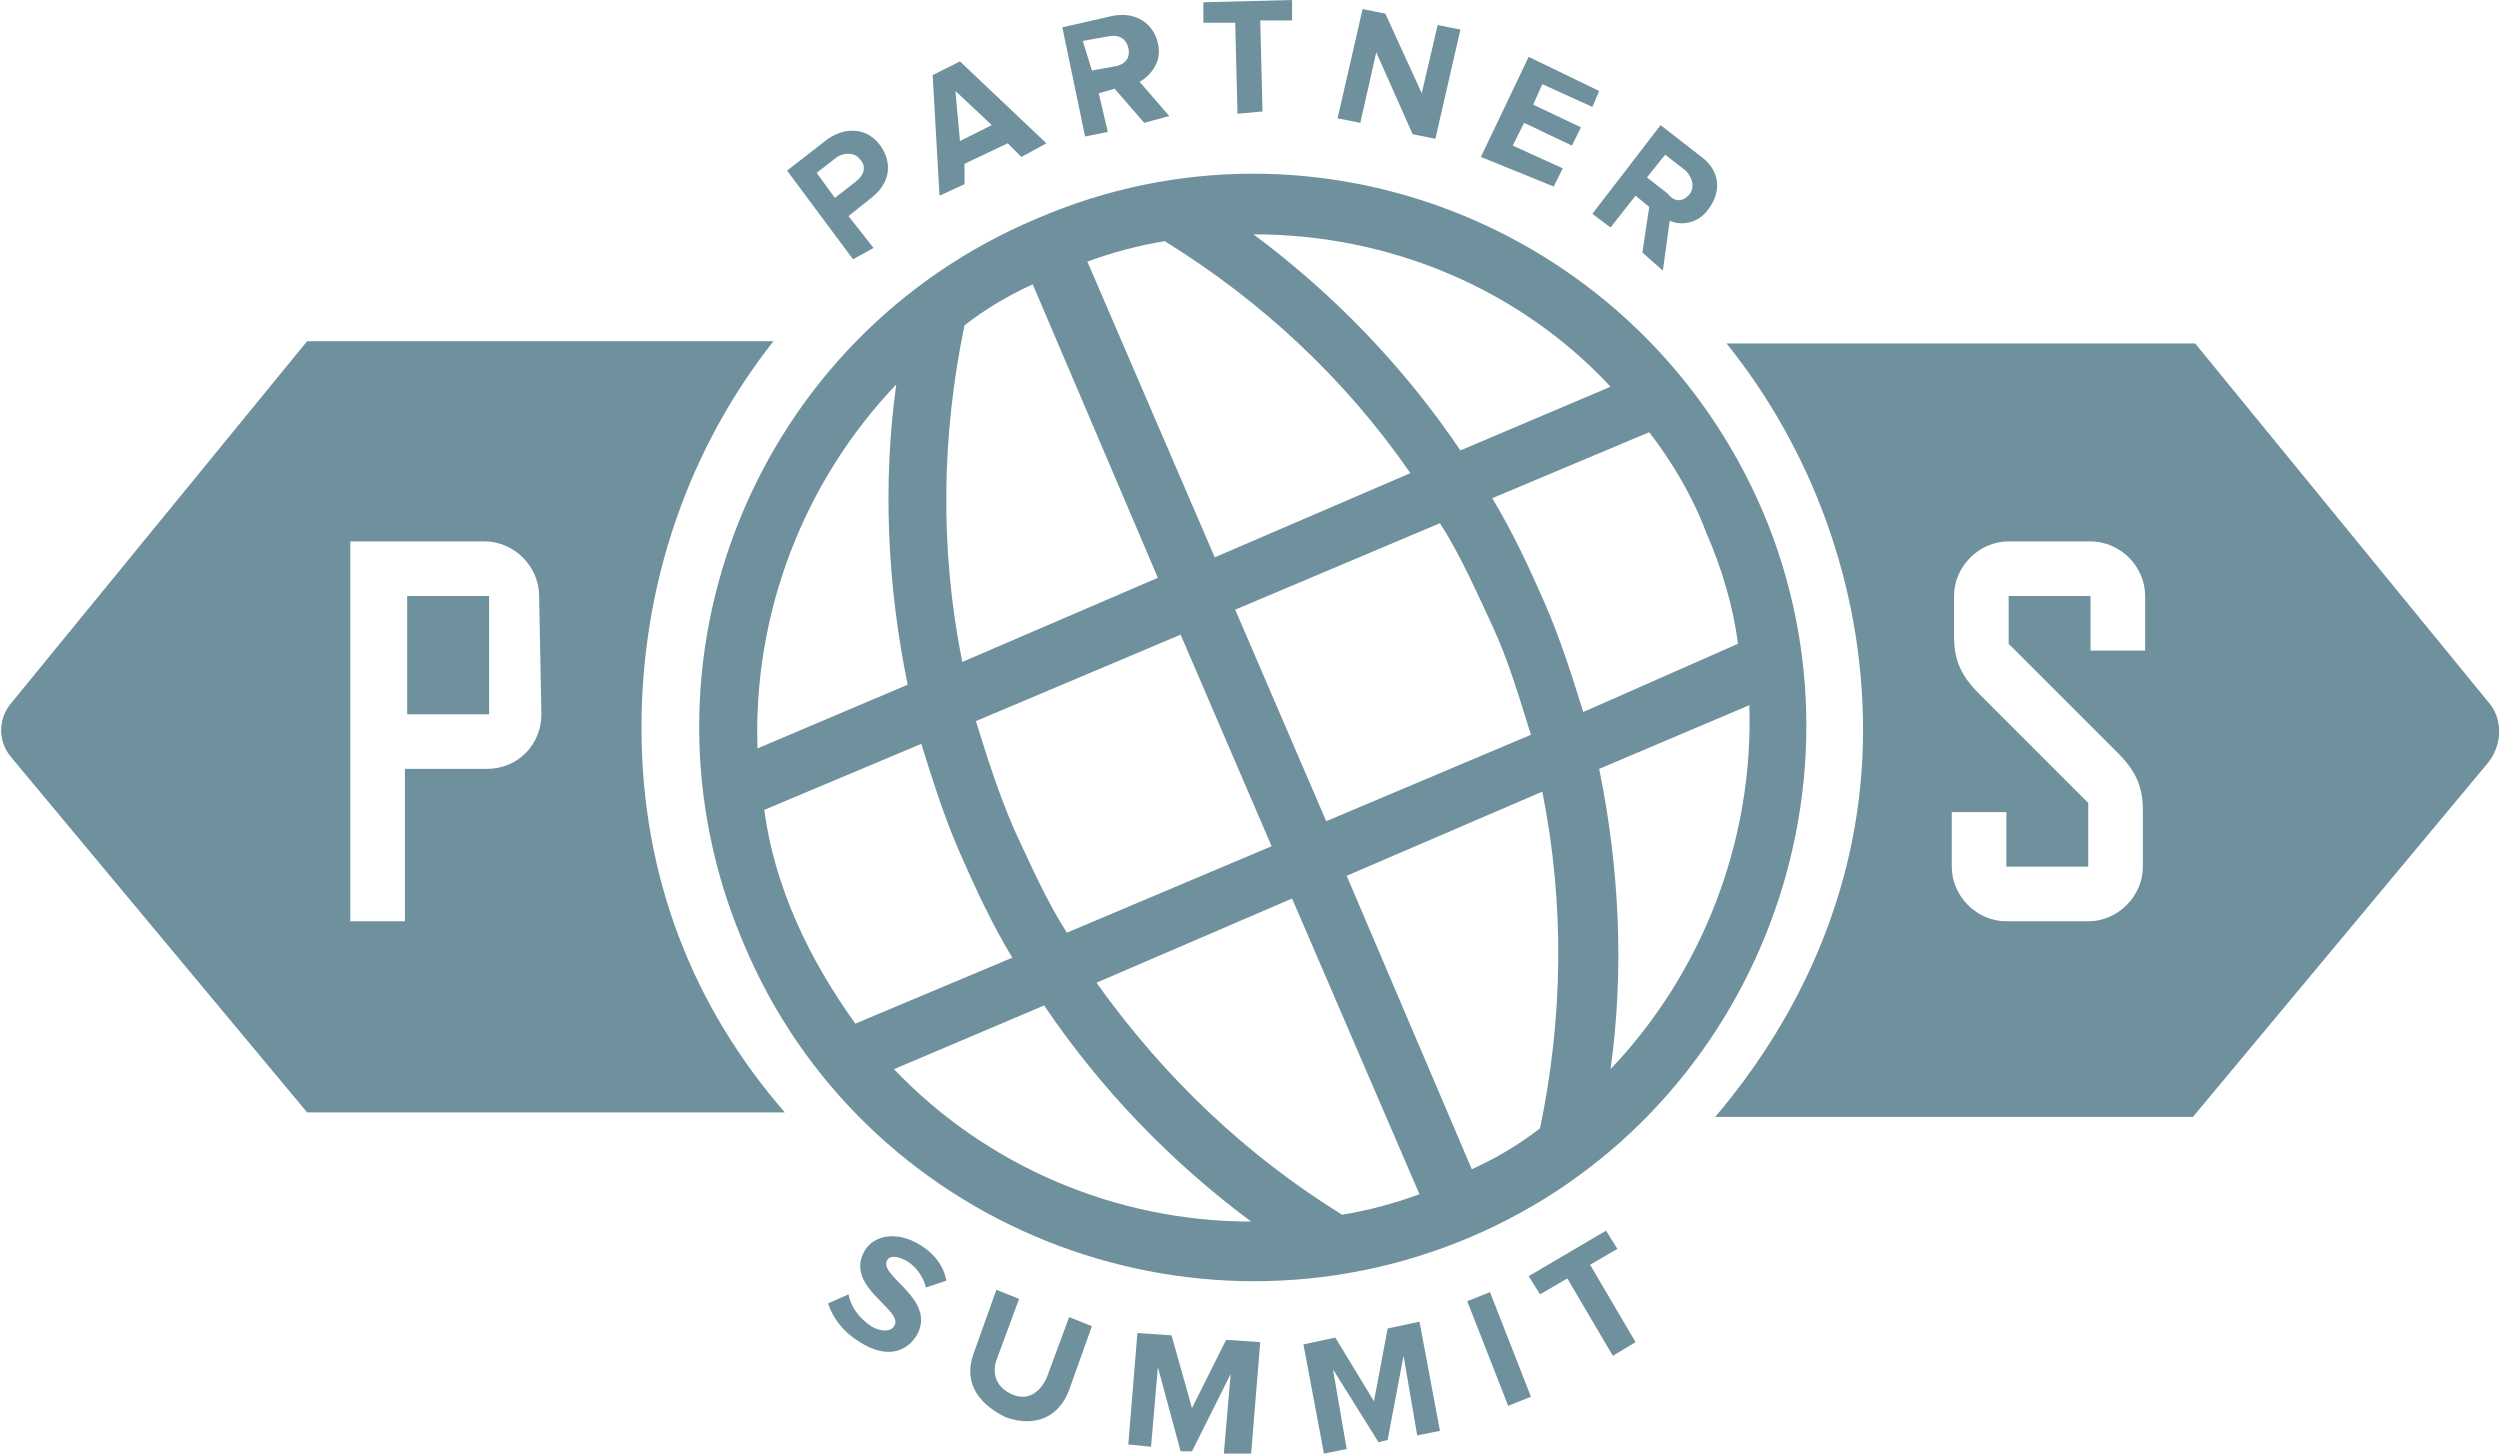 <?xml version="1.0" encoding="utf-8"?>
<!-- Generator: Adobe Illustrator 18.0.0, SVG Export Plug-In . SVG Version: 6.00 Build 0)  -->
<!DOCTYPE svg PUBLIC "-//W3C//DTD SVG 1.1//EN" "http://www.w3.org/Graphics/SVG/1.1/DTD/svg11.dtd">
<svg version="1.1" id="Layer_1" xmlns="http://www.w3.org/2000/svg" xmlns:xlink="http://www.w3.org/1999/xlink" x="0px" y="0px"
	 viewBox="0 -0.1 109.9 64" enable-background="new 0 -0.1 109.9 64" xml:space="preserve">
<g>
	<path fill="#6F919D" d="M45.6,9.5C33.2,14.7,27.4,29,32.7,41.4c5.2,12.4,19.6,18.1,31.9,12.9s18.1-19.6,12.9-31.9
		C72.2,10,57.9,4.2,45.6,9.5z M39.4,16.8c-0.6,4.3-0.4,8.8,0.5,13.2l-6.6,2.8C33.1,26.9,35.3,21.1,39.4,16.8z M35,40.4
		c-0.7-1.6-1.2-3.3-1.4-4.9l6.9-2.9c0.5,1.6,1,3.2,1.7,4.8c0.7,1.6,1.4,3.1,2.3,4.6l-6.9,2.9C36.6,43.5,35.7,42,35,40.4z M39.3,46.9
		l6.6-2.8c2.5,3.7,5.6,6.9,9.1,9.5C49.1,53.6,43.4,51.2,39.3,46.9z M62.4,52.4c-1.1,0.4-2.2,0.7-3.4,0.9c-4.2-2.6-7.8-6-10.8-10.2
		l8.6-3.7L62.4,52.4z M55.9,37.1l-9,3.8c-0.9-1.4-1.6-3-2.3-4.5c-0.7-1.6-1.2-3.2-1.7-4.8l9-3.8L55.9,37.1z M50.9,25.3L42.3,29
		c-1-5-0.9-10,0.1-14.8c0.9-0.7,1.9-1.3,3-1.8L50.9,25.3z M70.8,16.9l-6.6,2.8c-2.5-3.7-5.6-6.9-9.1-9.5
		C61.1,10.2,66.8,12.6,70.8,16.9z M47.8,11.4c1.1-0.4,2.2-0.7,3.4-0.9c4.2,2.6,7.9,6,10.8,10.2l-8.6,3.7L47.8,11.4z M54.3,26.7
		l9-3.8c0.9,1.4,1.6,3,2.3,4.5s1.2,3.2,1.7,4.8l-9,3.8L54.3,26.7z M59.2,38.4l8.6-3.7c1,5,0.9,10-0.1,14.8c-0.9,0.7-1.9,1.3-3,1.8
		L59.2,38.4z M70.8,46.9c0.6-4.3,0.4-8.8-0.5-13.2l6.6-2.8C77.1,36.9,74.8,42.7,70.8,46.9z M69.6,31.2c-0.5-1.6-1-3.2-1.7-4.8
		c-0.7-1.6-1.4-3.1-2.3-4.6l6.9-2.9c1,1.3,1.9,2.8,2.5,4.4c0.7,1.6,1.2,3.3,1.4,4.9L69.6,31.2z"/>
	<g>
		<path fill="#6F919D" d="M36.4,57.2l0.9-0.4c0.1,0.5,0.4,1,1,1.4c0.5,0.3,0.9,0.2,1,0c0.5-0.7-2.2-1.7-1.3-3.3
			c0.4-0.7,1.4-0.9,2.4-0.3c0.7,0.4,1.1,1,1.2,1.6l-0.9,0.3c-0.1-0.5-0.5-1-0.9-1.2c-0.4-0.2-0.7-0.2-0.8,0
			c-0.4,0.7,2.2,1.7,1.3,3.3c-0.5,0.8-1.4,1-2.5,0.3C37,58.4,36.6,57.8,36.4,57.2z"/>
		<path fill="#6F919D" d="M42.8,59.4l1-2.8l1,0.4l-1,2.7c-0.2,0.6,0,1.2,0.7,1.5s1.2-0.1,1.5-0.7l1-2.7l1,0.4l-1,2.8
			c-0.4,1.1-1.4,1.7-2.8,1.2C42.8,61.5,42.4,60.5,42.8,59.4z"/>
		<path fill="#6F919D" d="M53.8,63.8l0.3-3.5l-1.7,3.4l-0.5,0L50.9,60l-0.3,3.5l-1-0.1l0.4-4.9l1.5,0.1l0.9,3.2l1.5-3l1.5,0.1
			l-0.4,4.9L53.8,63.8z"/>
		<path fill="#6F919D" d="M62.3,63l-0.6-3.5L61,63.2l-0.4,0.1l-2-3.2l0.6,3.5l-1,0.2l-0.9-4.8l1.4-0.3l1.7,2.8l0.6-3.2l1.4-0.3
			l0.9,4.8L62.3,63z"/>
		<path fill="#6F919D" d="M66.3,61.7l-1.8-4.6l1-0.4l1.8,4.6L66.3,61.7z"/>
		<path fill="#6F919D" d="M70.9,59.5l-2-3.4l-1.2,0.7l-0.5-0.8l3.4-2l0.5,0.8l-1.2,0.7l2,3.4L70.9,59.5z"/>
	</g>
	<g>
		<path fill="#6F919D" d="M37.5,11.3l-2.9-3.9L36.4,6c0.9-0.6,1.8-0.4,2.3,0.3c0.5,0.7,0.5,1.6-0.4,2.3l-1,0.8l1.1,1.4L37.5,11.3z
			 M37.8,6.9c-0.2-0.3-0.7-0.3-1-0.1l-0.9,0.7l0.8,1.1l0.9-0.7C38,7.6,38.1,7.2,37.8,6.9z"/>
		<path fill="#6F919D" d="M44.9,6.8l-0.6-0.6l-1.9,0.9L42.4,8l-1.1,0.5L41,3.2l1.2-0.6l3.8,3.6L44.9,6.8z M42,3.9l0.2,2.2l1.4-0.7
			L42,3.9z"/>
		<path fill="#6F919D" d="M50.3,5.3l-1.3-1.5l-0.7,0.2l0.4,1.7l-1,0.2l-1-4.8l2.2-0.5c1-0.2,1.8,0.3,2,1.2c0.2,0.8-0.3,1.4-0.8,1.7
			L51.4,5L50.3,5.3z M49.6,2c-0.1-0.4-0.4-0.6-0.9-0.5l-1.1,0.2L48,3l1.1-0.2C49.5,2.7,49.7,2.4,49.6,2z"/>
		<path fill="#6F919D" d="M54.4,4.9l-0.1-4l-1.4,0l0-0.9l3.9-0.1l0,0.9l-1.4,0l0.1,4L54.4,4.9z"/>
		<path fill="#6F919D" d="M62.1,5.8l-1.6-3.6l-0.7,3.1l-1-0.2l1.1-4.8l1,0.2L62.5,4l0.7-3l1,0.2L63.1,6L62.1,5.8z"/>
		<path fill="#6F919D" d="M65.1,6.8l2.1-4.4l3.1,1.5L70,4.6l-2.2-1l-0.4,0.9l2.1,1l-0.4,0.8l-2.1-1l-0.5,1l2.2,1l-0.4,0.8L65.1,6.8z
			"/>
		<path fill="#6F919D" d="M72.2,11l0.3-2l-0.6-0.5l-1.1,1.4L70,9.3l3-3.9l1.8,1.4c0.8,0.6,0.9,1.5,0.3,2.3c-0.5,0.7-1.3,0.7-1.7,0.5
			l-0.3,2.2L72.2,11z M74.3,8.4c0.2-0.3,0.1-0.7-0.2-1l-0.9-0.7l-0.8,1l0.9,0.7C73.6,8.8,74,8.8,74.3,8.4z"/>
	</g>
	<g>
		<rect x="17.9" y="26.1" fill="#6F919D" width="3.6" height="5.2"/>
		<path fill="#6F919D" d="M28.2,31.9c0-6.4,2.1-12.3,5.8-17H13.5l-13,15.9c-0.6,0.7-0.6,1.7,0,2.4l13,15.6h21
			C30.5,44.2,28.2,38.5,28.2,31.9z M23.8,31.3c0,1.3-1,2.4-2.4,2.4h-3.6v6.7h-2.4V23.7h5.9c1.3,0,2.4,1.1,2.4,2.4L23.8,31.3
			L23.8,31.3z"/>
	</g>
	<path fill="#6F919D" d="M109.5,30.9l-13-15.9H75.9c3.7,4.6,6,10.6,6,17c0,6.6-2.6,12.4-6.5,17h21l13-15.6
		C110,32.6,110,31.6,109.5,30.9z M94.3,28.5h-2.4v-2.4h-3.6v2.1l4.8,4.8c0.8,0.8,1.1,1.5,1.1,2.5V38c0,1.3-1.1,2.4-2.4,2.4h-3.6
		c-1.3,0-2.4-1.1-2.4-2.4v-2.4h2.4V38h3.6v-2.8l-4.8-4.8c-0.8-0.8-1.1-1.5-1.1-2.5v-1.8c0-1.3,1.1-2.4,2.4-2.4h3.6
		c1.3,0,2.4,1.1,2.4,2.4L94.3,28.5L94.3,28.5z"/>
</g>
</svg>
